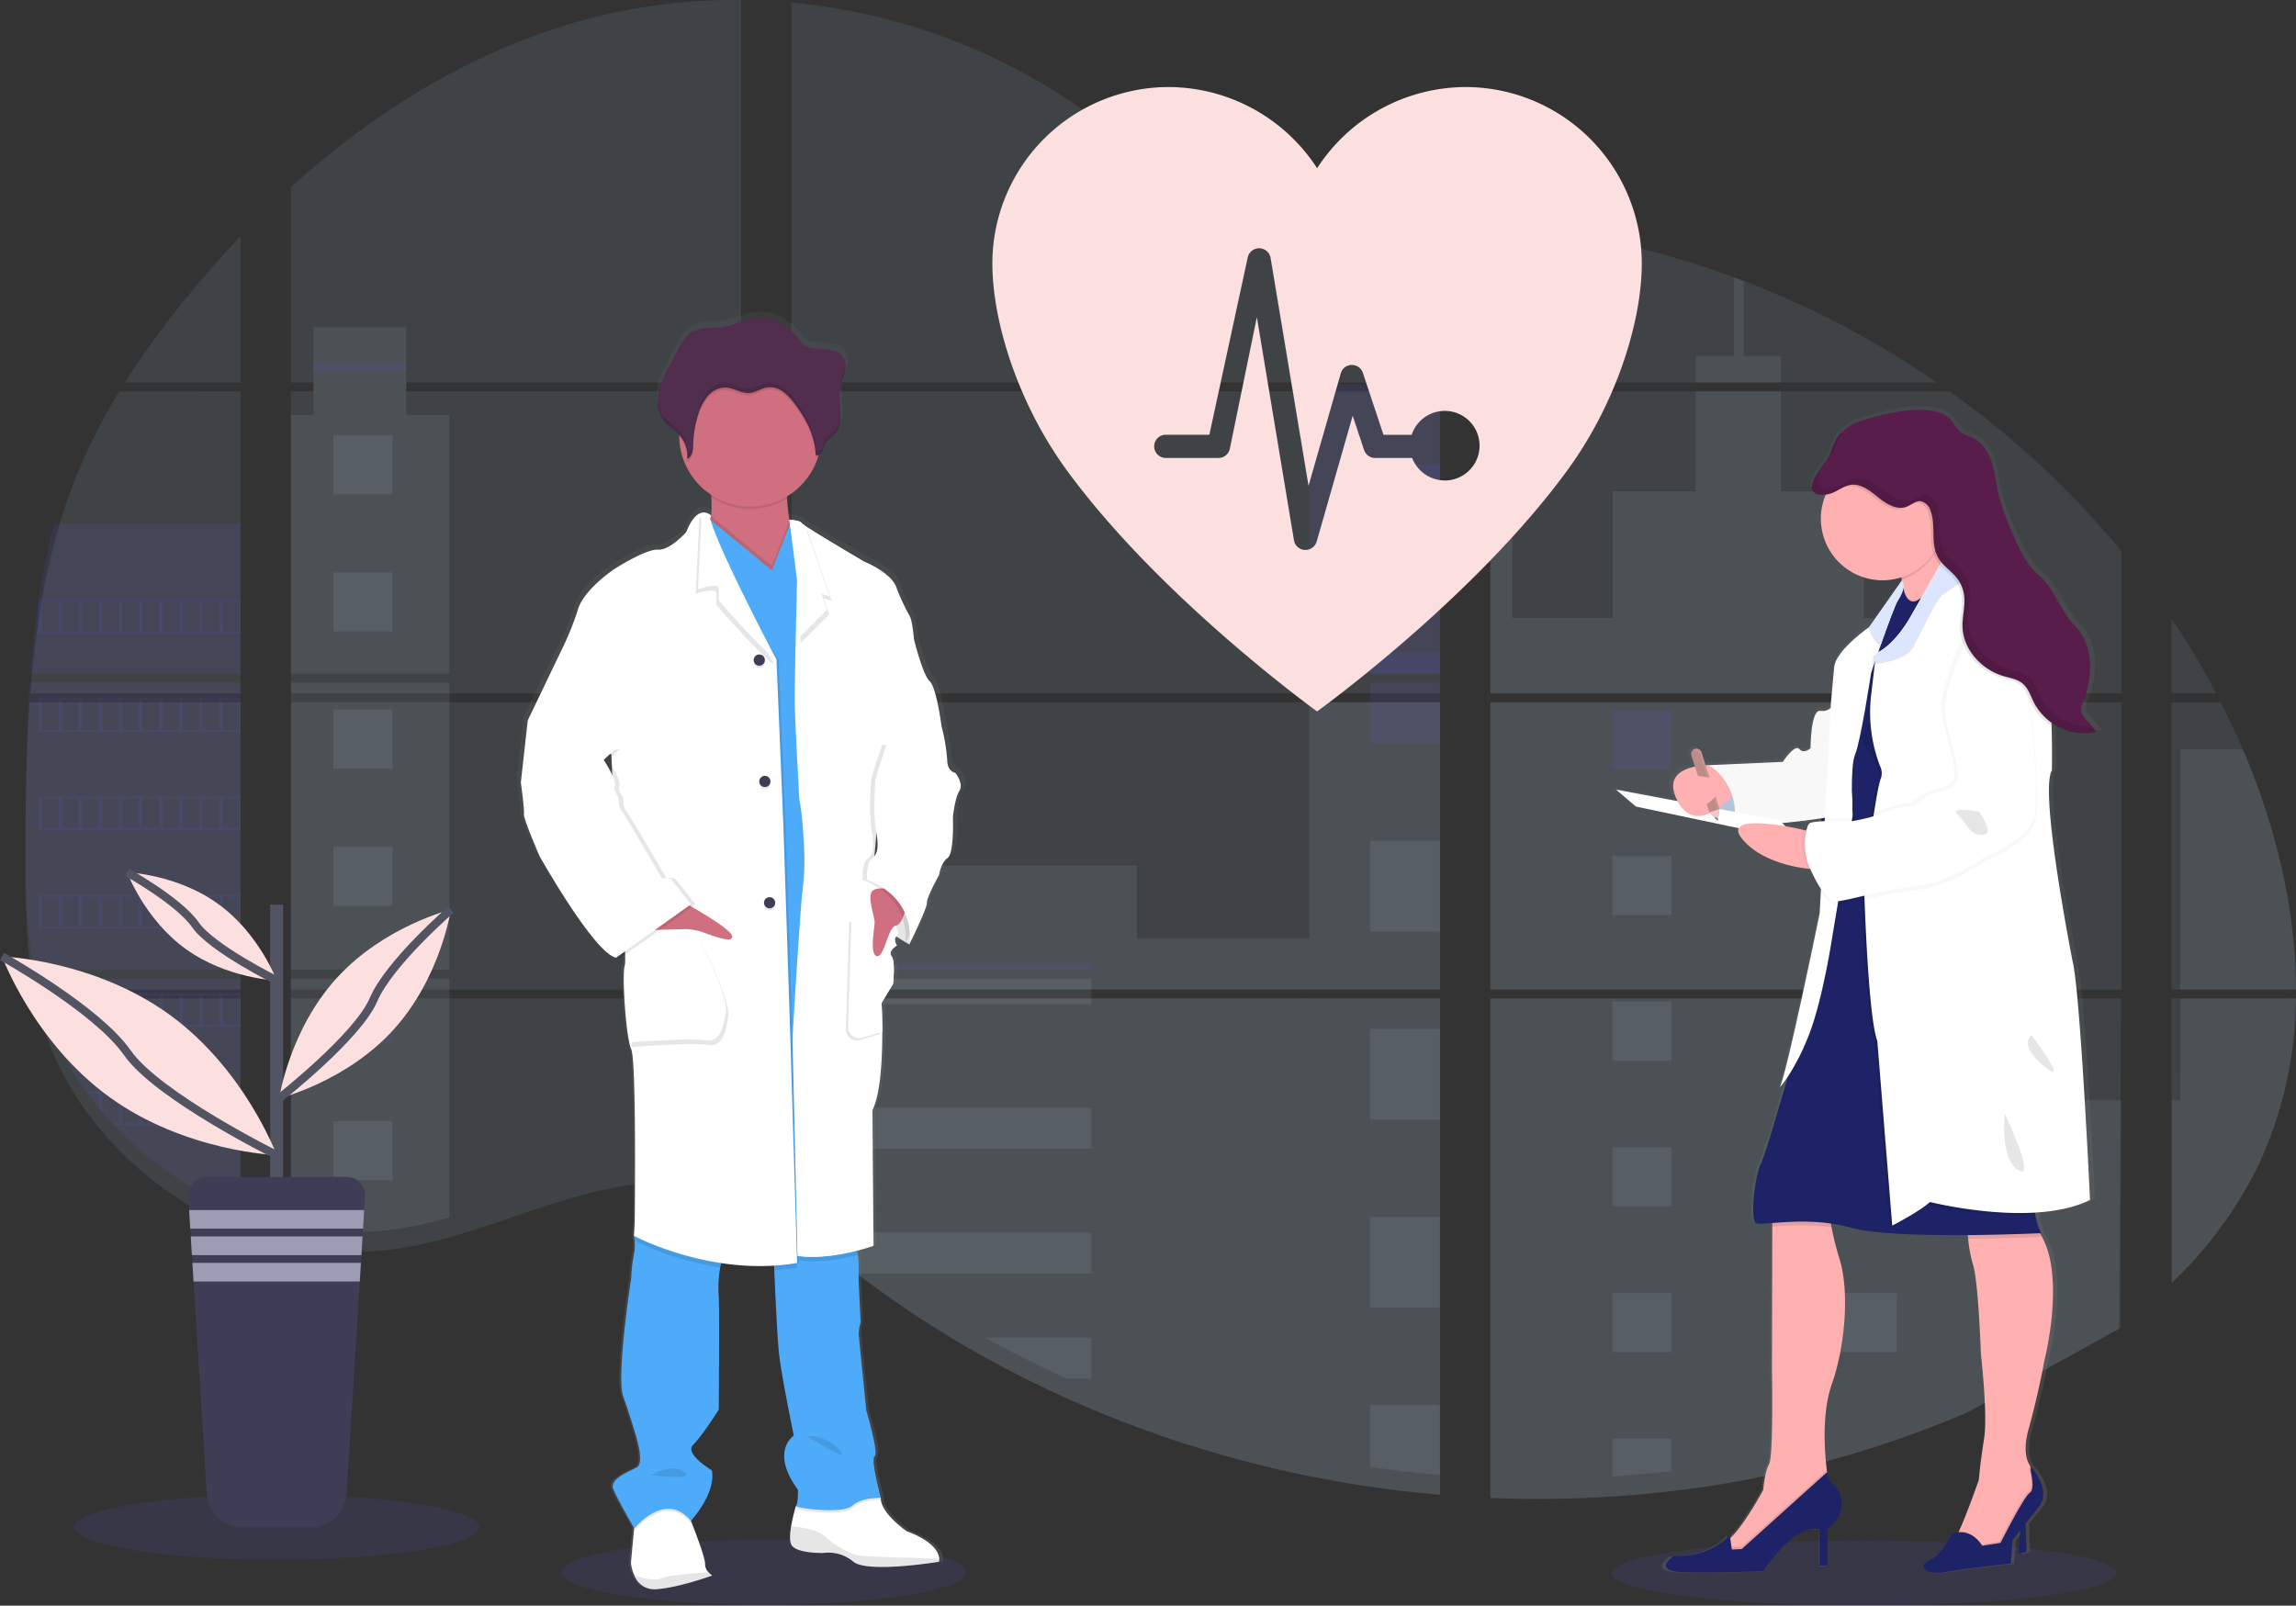 <svg xmlns="http://www.w3.org/2000/svg" xmlns:xlink="http://www.w3.org/1999/xlink" width="558.048" height="390.32" viewBox="0 0 558.048 390.32"><rect x="0" y="0" width="558.048" height="390.32" fill="#333333" stroke="none"/><defs><style>.a{fill:#6c63ff;}.a,.b,.e,.j,.w{opacity:0.1;}.b{fill:#bcd9e7;}.c{fill:url(#a);}.d,.w{fill:#fff;}.f{fill:#cf6f80;}.g{fill:#4eabf9;}.h{fill:#3f3d56;}.i{fill:#512e4e;}.k{fill:#535461;}.l{fill:#9d9cb5;}.m{fill:#fce0e0;}.n{fill:none;stroke:#535461;stroke-miterlimit:10;stroke-width:2px;}.o{fill:url(#b);}.p{fill:#1d2366;}.q{fill:#ffb0b1;}.r{fill:#c7daf5;}.s{opacity:0.03;}.t{fill:#dce7ff;}.u{fill:#591d4b;}.v{fill:#be8b87;}.x{fill:#efc8c4;}.y{fill:#727a9c;}</style><linearGradient id="a" x1="0.5" y1="1" x2="0.5" gradientUnits="objectBoundingBox"><stop offset="0" stop-color="gray" stop-opacity="0.251"/><stop offset="0.54" stop-color="gray" stop-opacity="0.122"/><stop offset="1" stop-color="gray" stop-opacity="0.102"/></linearGradient><linearGradient id="b" x1="0.5" y1="1" x2="0.5" y2="0" xlink:href="#a"/></defs><g transform="translate(0.485)"><ellipse class="a" cx="49.186" cy="7.9" rx="49.186" ry="7.9" transform="translate(136.02 374.298)"/><ellipse class="a" cx="61.377" cy="7.9" rx="61.377" ry="7.9" transform="translate(391.2 374.52)"/><path class="a" d="M60.05,396.83h51.231v69.827H63.8c-.126.717-.247,1.439-.379,2.16h47.859v56.314c-.086-.025-.162-.056-.242-.086-1.353-.535-2.7-1.1-4.038-1.706l-.858-.389q-2.019-.954-4.038-2.019c-.469-.247-.939-.5-1.4-.767A84.01,84.01,0,0,1,80.57,504.435c-.172-.167-.333-.343-.5-.5-.818-.888-1.62-1.787-2.4-2.706l-.858-1.01c-.919-1.126-1.807-2.282-2.67-3.453-.126-.172-.247-.343-.379-.5a75.153,75.153,0,0,1-8.682-15.7c-.071-.167-.131-.348-.2-.5q-1.04-2.675-1.842-5.4c-.232-.762-.454-1.514-.646-2.307-.071-.232-.131-.459-.187-.686C59.338,460.469,59,448.843,59,437.3V433.26c0-4.669.056-9.369.136-14.063,0-1.217.05-2.428.076-3.65q.106-4.649.3-9.3c.03-.863.071-1.721.116-2.579a14.61,14.61,0,0,1,.076-1.484C59.828,400.389,59.929,398.607,60.05,396.83Z" transform="translate(-53.306 -230.908)"/><path class="b" d="M135,207.967H106.9a213.028,213.028,0,0,1,14.947-20.575c4.175-5.129,8.581-10.126,13.155-14.942Z" transform="translate(-77.027 -114.992)"/><path class="b" d="M112.469,247.09v73.426H61.4c0-.212.035-.429.05-.641.045-.581.091-1.161.141-1.736.056-.676.116-1.358.182-2.019s.136-1.469.212-2.2.146-1.474.232-2.206.162-1.464.252-2.191.172-1.464.268-2.191c.076-.606.156-1.206.237-1.812.116-.853.237-1.711.368-2.559a2.36,2.36,0,0,1,.056-.379,174.6,174.6,0,0,1,3.761-18.435,136.333,136.333,0,0,1,6.335-18.677,140.206,140.206,0,0,1,9.53-18.354Z" transform="translate(-54.495 -151.955)"/><path class="b" d="M186.8,229.341v69.832H296.223V229.341Zm0,71.988V361.3c.626.131,1.247.257,1.863.363.838.162,1.671.308,2.524.434.162.025.328.05.5.066.333.056.676.1,1.01.146.843.116,1.681.212,2.524.288.4.04.8.076,1.206.106l.974.076h0c.53.04,1.055.071,1.575.086.323,0,.646.03.979.04h3.6c.434,0,.868,0,1.3-.04h.03a6.8,6.8,0,0,0,.9-.04,2.123,2.123,0,0,0,.252,0,5.214,5.214,0,0,0,.747-.035h.177l1.691-.131c.555-.05,1.116-.116,1.681-.177l1.151-.136a100.674,100.674,0,0,0,13.856-2.948c10.207-2.847,20.191-6.83,30.393-9.747,13.19-3.761,27.763-5.608,40.509-1.01V301.329ZM296.223,151.6V58.632a140.669,140.669,0,0,0-35.552,4.17C232.963,69.762,208.1,84.861,186.8,104.144v47.45h5.492v2.155H186.8v73.436H296.223V153.754H214.841V151.6Zm140.548-31.4a45.324,45.324,0,0,1-19.833-5.765c-11.787-6.411-21.2-16.31-31.721-24.664a145.639,145.639,0,0,0-76.773-30.5V151.6H464.65l.389-.409ZM451,117.672l15.088,16.557v-20.9c-5.053.626-9.48,2.115-15.068,4.321Zm15.088,258.517v-74.86h-32.15c-.086-.318-.172-.641-.273-.964.1.323.177.646.268.964H308.464v54.138c1.191.883,2.367,1.812,3.534,2.756h0c1.257,1.01,2.5,2.075,3.746,3.12l1.257,1.04c.6.5,1.206,1.01,1.817,1.484q1.817,1.474,3.67,2.908c.611.5,1.237.959,1.858,1.434a253.011,253.011,0,0,0,31.11,20.348q3.65,2.019,7.365,3.942c1.651.843,3.311,1.681,4.977,2.494q3.756,1.832,7.572,3.534h0a278.056,278.056,0,0,0,73.7,21.469q8.475,1.252,17.016,1.969V376.183h.5ZM308.464,153.754v73.431H466.109V153.754Zm0,75.587v69.832H466.109V229.341Zm169.881-116.1v23.311L497.6,115.42q-9.571-1.545-19.258-2.206Zm0,116.126v69.807H631.674V229.341ZM631.114,381.731l.54-80.4H478.345V422.765a274.969,274.969,0,0,0,29.631-.353h.172q7.067-.444,14.068-1.292h.106a259.077,259.077,0,0,0,72.286-19.288M661.24,240.84c-.575-1.358-1.176-2.706-1.787-4.038-1.141-2.524-2.347-4.977-3.589-7.43H643.9v69.8h30.247c-.015-19.767-5.018-39.959-12.892-58.358ZM643.9,301.354V370.51a99.069,99.069,0,0,0,20.9-28.192,96.919,96.919,0,0,0,9.318-40.974Zm0-92.336V227.19h10.843a196.833,196.833,0,0,0-10.828-18.2ZM539.914,126.94c-.8-.3-1.6-.611-2.4-.909a218.869,218.869,0,0,0-25.9-7.784l-29.47,32.342h0l-.565.6.379.414H586.844a224.334,224.334,0,0,0-46.915-24.689Zm50,26.84H480.5l-2.15,1.969v71.437H631.694v-34.6a218.475,218.475,0,0,0-41.761-38.828Z" transform="translate(-116.594 -58.624)"/><path class="a" d="M112.469,320.46v36.39H61.4c0-.212.035-.429.05-.641.045-.581.091-1.161.141-1.736.056-.676.116-1.358.182-2.019s.136-1.469.212-2.2.146-1.474.232-2.206.162-1.464.252-2.191.172-1.464.268-2.191c.076-.606.156-1.206.237-1.812.116-.853.237-1.711.368-2.559a2.36,2.36,0,0,1,.056-.379A174.6,174.6,0,0,1,67.16,320.48Z" transform="translate(-54.495 -193.089)"/><path class="b" d="M60.05,396.83h51.231v69.827H63.8c-.126.717-.247,1.439-.379,2.16h47.859v56.314c-.086-.025-.162-.056-.242-.086-1.353-.535-2.7-1.1-4.038-1.706l-.858-.389q-2.019-.954-4.038-2.019c-.469-.247-.939-.5-1.4-.767A84.01,84.01,0,0,1,80.57,504.435c-.172-.167-.333-.343-.5-.5-.818-.888-1.62-1.787-2.4-2.706l-.858-1.01c-.919-1.126-1.807-2.282-2.67-3.453-.126-.172-.247-.343-.379-.5a75.153,75.153,0,0,1-8.682-15.7c-.071-.167-.131-.348-.2-.5q-1.04-2.675-1.842-5.4c-.232-.762-.454-1.514-.646-2.307-.071-.232-.131-.459-.187-.686C59.338,460.469,59,448.843,59,437.3V433.26c0-4.669.056-9.369.136-14.063,0-1.217.05-2.428.076-3.65q.106-4.649.3-9.3c.03-.863.071-1.721.116-2.579a14.61,14.61,0,0,1,.076-1.484C59.828,400.389,59.929,398.607,60.05,396.83Z" transform="translate(-53.306 -226.108)"/><path class="b" d="M178.08,188.382V251.3H139.56V188.382h5.492v-21.3H167.6v21.3Z" transform="translate(-69.354 -87.537)"/><rect class="b" width="38.515" height="69.827" transform="translate(70.211 165.917)"/><path class="b" d="M186.8,539.44h38.52v58.051a100.524,100.524,0,0,1-13.856,2.943l-1.151.141c-.565.066-1.126.121-1.681.177s-1.131.1-1.691.131h-.177c-.242,0-.5.03-.742.035h-.257c-.3,0-.606.03-.909.04h0c-.429.025-.858.03-1.3.035h-3.574l-.974-.035c-.5,0-1.05-.055-1.575-.091h0l-.969-.071-1.206-.111c-.848-.076-1.691-.172-2.524-.288l-1.01-.141-.5-.071c-.843-.131-1.676-.273-2.524-.434-.621-.106-1.237-.237-1.863-.363Z" transform="translate(-116.594 -301.531)"/><rect class="a" width="31.761" height="70.342" transform="translate(317.754 93.414)"/><path class="b" d="M538.23,338.19v69.832H380.58V377.9h83.971V395.67h41.912V338.19Z" transform="translate(-188.71 -167.473)"/><path class="b" d="M585.97,613.364h-.5v45.809q-8.531-.722-17.011-1.964A278.069,278.069,0,0,1,494.725,635.7q-10.161-4.573-19.909-9.985A254.048,254.048,0,0,1,443.7,605.363q-3.715-2.847-7.335-5.825c-1.671-1.378-3.332-2.791-5.013-4.164-1.166-.944-2.342-1.873-3.533-2.761V538.494H553.285c-.086-.323-.172-.646-.262-.964.1.318.187.641.272.964h32.17v74.84C585.637,613.339,585.8,613.354,585.97,613.364Z" transform="translate(-235.95 -295.784)"/><path class="b" d="M883.916,217.708h-20.7v-6.431H872.5V192.12q1.206.439,2.4.9v18.253h9.016Z" transform="translate(-451.566 -124.733)"/><path class="b" d="M884.822,320.516h-101.6l.035.025-.045-.025H764.36V250.174H769.7v51.993h24.406V271.375h20.161V247.09h20.7V271.4h20.161v30.792h29.7Z" transform="translate(-402.609 -151.955)"/><path class="b" d="M764.36,396.82v69.832H884.822V396.82ZM917.523,548.852l.167-55.274H884.822V468.843H764.36v121.4a274.976,274.976,0,0,0,29.631-.353h.172q7.067-.444,14.068-1.292h.106a259.081,259.081,0,0,0,72.286-19.288" transform="translate(-402.609 -226.103)"/><path class="b" d="M1094.49,539.44h28.1a97.223,97.223,0,0,1-9.323,40.969,99.1,99.1,0,0,1-20.9,28.192V564.18h2.12Z" transform="translate(-565.044 -296.73)"/><path class="b" d="M1124.687,477.908H1096.57V419.55h15.214C1119.659,437.95,1124.662,458.141,1124.687,477.908Z" transform="translate(-567.124 -237.359)"/><rect class="a" width="17.016" height="22.054" transform="translate(332.503 112.97)"/><rect class="a" width="17.016" height="5.078" transform="translate(332.503 158.683)"/><rect class="a" width="17.016" height="14.816" transform="translate(332.503 165.917)"/><rect class="b" width="17.016" height="22.054" transform="translate(332.503 204.397)"/><rect class="b" width="17.016" height="22.054" transform="translate(332.503 250.11)"/><path class="b" d="M723.431,671.1a2.793,2.793,0,0,1,.5.03h-.5v5.124H706.42V654.17h17.011Z" transform="translate(-373.917 -358.346)"/><path class="b" d="M723.431,744.71v17.037q-8.531-.722-17.011-1.964V744.71Z" transform="translate(-373.917 -403.183)"/><rect class="a" width="72.927" height="1.62" transform="translate(191.87 234.129)"/><rect class="b" width="72.927" height="6.209" transform="translate(191.87 237.904)"/><rect class="b" width="72.927" height="9.985" transform="translate(191.87 269.267)"/><path class="b" d="M504.2,652.15v9.985H447.162q-3.715-2.837-7.34-5.825c-1.671-1.378-3.327-2.792-5.013-4.159Z" transform="translate(-239.412 -352.546)"/><path class="b" d="M546.846,712.225V722.2h-6.022q-10.151-4.578-19.9-9.99Z" transform="translate(-282.055 -387.088)"/><rect class="a" width="14.356" height="14.356" transform="translate(391.387 172.686)"/><rect class="b" width="14.356" height="14.356" transform="translate(80.549 105.796)"/><rect class="b" width="14.356" height="14.356" transform="translate(80.549 139.143)"/><rect class="b" width="14.356" height="14.356" transform="translate(80.549 172.489)"/><rect class="b" width="14.356" height="14.356" transform="translate(80.549 205.83)"/><rect class="a" width="14.356" height="14.356" transform="translate(80.549 239.176)"/><rect class="b" width="14.356" height="14.356" transform="translate(80.549 272.523)"/><rect class="a" width="14.356" height="14.356" transform="translate(446.192 172.686)"/><rect class="b" width="14.356" height="14.356" transform="translate(391.387 208.097)"/><rect class="a" width="14.356" height="14.356" transform="translate(446.192 208.097)"/><rect class="b" width="14.356" height="14.356" transform="translate(391.387 243.502)"/><rect class="a" width="14.356" height="14.356" transform="translate(446.192 243.502)"/><rect class="b" width="14.356" height="14.356" transform="translate(391.387 278.913)"/><rect class="a" width="14.356" height="14.356" transform="translate(446.192 278.913)"/><rect class="b" width="14.356" height="14.356" transform="translate(391.387 314.324)"/><rect class="b" width="14.356" height="14.356" transform="translate(446.192 314.324)"/><path class="b" d="M775.83,711.588V702.33h14.351v7.94Z" transform="translate(-384.443 -352.6)"/><path class="a" d="M65.24,357v8.213h49.131V357Zm4.9,7.7H66.128V357.5h4.038Zm4.891,0H70.99V357.5h4.038Zm4.881,0H75.871V357.5h4.038Zm4.891,0H80.767V357.5h4.038Zm4.886,0H85.649V357.5h4.038Zm4.891,0H90.54V357.5h4.038Zm4.891,0H95.431V357.5H99.47Zm4.886,0h-4.038V357.5h4.038Zm4.886,0H105.2V357.5h4.038Zm4.886,0H110.09V357.5h4.038Z" transform="translate(-56.396 -211.184)"/><path class="a" d="M65.24,404.34v8.213h49.131V404.34Zm4.9,7.693H66.128V404.86h4.038Zm4.891,0H70.99V404.86h4.038Zm4.881,0H75.871V404.86h4.038Zm4.891,0H80.767V404.86h4.038Zm4.886,0H85.649V404.86h4.038Zm4.891,0H90.54V404.86h4.038Zm4.891,0H95.431V404.86H99.47Zm4.886,0h-4.038V404.86h4.038Zm4.886,0H105.2V404.86h4.038Zm4.886,0H110.09V404.86h4.038Z" transform="translate(-56.396 -234.627)"/><path class="a" d="M65.24,451.7v8.228h49.131V451.7Zm4.9,7.693H66.128v-7.178h4.038Zm4.891,0H70.99v-7.178h4.038Zm4.881,0H75.871v-7.178h4.038Zm4.891,0H80.767v-7.178h4.038Zm4.886,0H85.649v-7.178h4.038Zm4.891,0H90.54v-7.178h4.038Zm4.891,0H95.431v-7.178H99.47Zm4.886,0h-4.038v-7.178h4.038Zm4.886,0H105.2v-7.178h4.038Zm4.886,0H110.09v-7.178h4.038Z" transform="translate(-56.396 -258.081)"/><path class="a" d="M65.24,499.06v8.2h49.131v-8.2Zm4.9,7.693H66.128V499.57h4.038Zm4.891,0H70.99V499.57h4.038Zm4.881,0H75.871V499.57h4.038Zm4.891,0H80.767V499.57h4.038Zm4.886,0H85.649V499.57h4.038Zm4.891,0H90.54V499.57h4.038Zm4.891,0H95.431V499.57H99.47Zm4.886,0h-4.038V499.57h4.038Zm4.886,0H105.2V499.57h4.038Zm4.886,0H110.09V499.57h4.038Z" transform="translate(-56.396 -281.534)"/><path class="a" d="M65.66,546.41c.2.772.419,1.545.651,2.307v-1.792h4.038V554.1h-2.16c.066.167.131.348.2.5h46.193v-8.2Zm9.591,7.693H71.213v-7.178h4.038Zm4.881,0H76.094v-7.178h4.038Zm4.891,0H80.975v-7.178h4.038Zm4.886,0H85.872v-7.178H89.91Zm4.891,0H90.763v-7.178H94.8Zm4.891,0H95.654v-7.178h4.038Zm4.886,0h-4.038v-7.178h4.038Zm4.886,0h-4.038v-7.178h4.038Zm4.886,0h-4.038v-7.178h4.038Z" transform="translate(-56.604 -304.982)"/><path class="a" d="M88.26,593.77c.126.162.247.343.379.5h2.67v3.448c.288.343.57.686.863,1.009v-4.477H96.21v7.2H94.575c.162.167.318.343.5.5h30.706V593.77Zm12.827,7.688H97.048v-7.173h4.038Zm4.891,0H101.94v-7.173h4.038Zm4.891,0h-4.038v-7.173h4.038Zm4.886,0h-4.038v-7.173h4.038Zm4.886,0H116.6v-7.173h4.038Zm4.886,0H121.49v-7.173h4.038Z" transform="translate(-67.796 -328.435)"/><path class="a" d="M141.65,641.12c.459.263.929.5,1.4.767v-.252h4.038v2.272l.858.4v-2.67h4.038V646a1.267,1.267,0,0,0,.242.091V641.12Z" transform="translate(-94.235 -351.884)"/><path class="a" d="M502.612,318.382ZM471.517,467.365Zm-32.443-75.8c.1.323.177.646.268.964h0C439.261,392.207,439.175,391.884,439.074,391.561Zm63.538-73.194ZM197.72,242.78v2.155h22.549V242.78Zm273.8,224.585Zm-32.443-75.8c.1.323.177.646.268.964h0C439.261,392.207,439.175,391.884,439.074,391.561Zm63.538-73.194ZM471.517,467.35Zm-32.443-75.789c.1.323.177.646.268.964h0C439.261,392.207,439.175,391.884,439.074,391.561Z" transform="translate(-122.002 -154.621)"/><path class="c" d="M403.251,329.283s-1.989-.278-1.989-3.175a45.39,45.39,0,0,0-1.424-8.309h0c0-.025-1.232-9.424-2.933-10.919s-3.887-10.267-3.887-10.267-.374-4.76-1.136-5.785-1.792-3.533-3.311-7.112-7.854-6.057-7.854-6.057-11.454-6.643-14.7-8.809h0a4.977,4.977,0,0,1-.823-.621c-.565-.742-3.029-.757-3.029-.757a49.61,49.61,0,0,1-.586-5.184,3.948,3.948,0,0,0-.025-.545,17.466,17.466,0,0,0,7.678-9.5c.061-.192.111-.394.167-.586a1.641,1.641,0,0,0,.984-.888,18.507,18.507,0,0,1,.661-2.019,7.606,7.606,0,0,1,1.868-1.641c1.605-1.363,2.019-3.66,1.943-5.75-.05-1.691-.323-3.4-.217-5.078l.03-.424c.03-.252.066-.5.111-.747.247-1.252.787-2.433,1.09-3.675a4.727,4.727,0,0,0-.373-3.71c-1.035-1.57-3.19-1.883-5.083-2.044-2.145-.182-4.063.056-5.436-1.726a19.381,19.381,0,0,0-2.161-2.61c-.283-.262-3.029-1.938-3.029-2.049a12.271,12.271,0,0,0-8.556-.656c-1.424.414-2.766,1.09-4.21,1.429-3.114.737-6.7-.061-9.344,1.721a10.983,10.983,0,0,0-3.185,4.18q-1.01,1.933-2.049,3.862a25.015,25.015,0,0,0-2.721,6.608,10.486,10.486,0,0,0-.182,1.545h0v.823a2.711,2.711,0,0,0,.03.5c.03.156.025.207.04.313s.04.343.071.5.091.444.151.666c.025.1.061.187.091.278.051.172.111.338.177.5.035.086.071.177.111.262a4.714,4.714,0,0,0,.257.5c.04.071.071.136.111.2a6.7,6.7,0,0,0,.464.676c1.08,1.348,2.67,2.206,3.846,3.468v.565a17.279,17.279,0,0,0,7.865,14.109c0,.192.025.389.035.581a28.883,28.883,0,0,1-.056,4.5,2.12,2.12,0,0,0-1.676-.747,2.416,2.416,0,0,0-.646.056l-.045-.035h0v.045c-1.111.273-2.479,1.429-3.786,4.715,0,0-3.978,4.483-7.006,4.3s-10.7,4.664-10.7,4.664-7.481,4.856-9.086,9.8a69.082,69.082,0,0,1-3.221,8.218l-9.248,19.056h0l-1.706,15.118s.944,6.724.757,7.749,3.882,10.267,3.882,10.267,13.442,23.619,18.935,24.83l.394-.278a3.219,3.219,0,0,0,.742.278l1.131-.8a12.324,12.324,0,0,1-.086,2.665c-.757,2.332.283,17.551,1.605,20.535s.853,42.1.853,42.1l-.187,3.453a1.464,1.464,0,0,0,.045.3l-.045.818.136.071a9.724,9.724,0,0,1-.136,3.286,36.538,36.538,0,0,0-.666,5.795s-3.781,24.169-1.989,29.025,3.316,10.176,3.316,10.176,1.893,6.058.091,7.092-6.926,2.771-5.871,5.3c.959,2.332,4.6,8.581,5.139,9.5l-.045.48-.742,8.041a10.1,10.1,0,0,0,.853,3.069,5.289,5.289,0,0,0,5.4,3.372c.5-.035,1.09-.1,1.656-.172a71.547,71.547,0,0,0,12.266-3.19,5,5,0,0,1-.959-.793h0a2.771,2.771,0,0,1-.843-2.019c.081-1.464-2.66-8.44-3.342-10.156-.106-.247-.162-.389-.162-.389s6.249-6.532,5.209-12.322c0,0-6.916-4.038-4.639-6.254s6.345-8.581,6.345-8.581.187-23.8,0-27.354a29.429,29.429,0,0,1,.348-7.385c.076-.368.167-.727.262-1.08a65.9,65.9,0,0,0,9.51.722c1.161,0,2.342,0,3.533-.071q0,.5.045,1.09c.263,5.9.752,16.234,1.151,20.075.565,5.507,3.69,20.348,3.69,20.348s-5.962,3.826,1.04,13.256c0,0,0,3.417-.464,3.912h0a42.8,42.8,0,0,0-1.2,4.927c-.293,1.777-.414,3.574.061,4.508,1.136,2.231,7.95,2.049,7.95,2.049h0l.167-.03a9.769,9.769,0,0,1,7.213,2.176c2.59,2.08,12.418,1.166,17.738.5,2.085-.262,3.478-.5,3.478-.5a2.019,2.019,0,0,0,.071-.727h0c-.055-1.307-1.08-4.175-8.026-6.734,0,0-6.532-4.392-6.441-8.218H383.9a7.087,7.087,0,0,1,.9,0s-2.559-9.339-1.514-10.1-2.085-11.105-2.085-11.105-1.792-17.365-1.888-18.581a10.6,10.6,0,0,1,.469-3.079l-.469-9.52s-.091-3.165,0-4.195a20.949,20.949,0,0,0-.217-2.67c-.045-.353-.091-.722-.141-1.085,2.448-.621,4.038-1.2,4.038-1.2l-.283-33.139c2.08-4.038,2.463-12.9,2.453-19.182,0-4.038-.182-7.027-.182-7.027l2.842-4.639s.656-5.553-.384-6.769a1.165,1.165,0,0,1,.126-1.59,5.289,5.289,0,0,1,.621-.424s-.03-.045-.066-.111a5.018,5.018,0,0,1,.631-.449s-1.01-1.565-.106-2.226c.848.575,1.605,1.01,2.181,1.363-.04.368-.081.581-.081.581l.242-.5.893.5s4.452-8.869,4.356-10.176,3.029-6.815,3.029-6.815.379-2.892,2.085-4.1,1.323-9.99,1.323-9.99.474-4.573,1.61-6.441S403.251,329.283,403.251,329.283Zm-85.188-3.892.086,2.115-.868-1.4Z" transform="translate(-170.483 -142.428)"/><path class="d" d="M475.272,500.7l-1.09,4.644s-8.733-4.457-10.308-10.121,2.635-7.814,2.635-7.814l8.137,3.448Z" transform="translate(-253.63 -275.765)"/><path class="e" d="M475.272,500.7l-1.09,4.644s-8.733-4.457-10.308-10.121,2.635-7.814,2.635-7.814l8.137,3.448Z" transform="translate(-253.63 -275.765)"/><path class="d" d="M370.327,808.809s-8.077,2.968-13.629,3.342a5.186,5.186,0,0,1-5.3-3.352,10.145,10.145,0,0,1-.833-3.054l.722-8,.384-4.26,11.8-3.064,1.671,5.108.156.389c.671,1.706,3.362,8.647,3.281,10.1a2.756,2.756,0,0,0,.828,1.994,4.8,4.8,0,0,0,.919.8Z" transform="translate(-197.695 -425.819)"/><path class="d" d="M463.431,804.221a2.018,2.018,0,0,1-.071.722s-17.274,2.882-20.807,0a9.359,9.359,0,0,0-7.269-2.13s-6.683.182-7.8-2.019c-.464-.924-.343-2.716-.056-4.483a42.72,42.72,0,0,1,1.171-4.9l.268-.212,1.59-1.277,18.617-.55h.141c-.091,3.806,6.32,8.172,6.32,8.172C462.346,800.066,463.351,802.919,463.431,804.221Z" transform="translate(-235.631 -425.299)"/><path class="e" d="M463.434,811.03a2.059,2.059,0,0,1-.076.722s-17.269,2.882-20.8,0a9.359,9.359,0,0,0-7.264-2.13s-6.688.182-7.8-2.019c-.464-.929-.348-2.716-.061-4.483,2.574.258,6.638.9,8.233,2.428,2.413,2.327,6.5,4.649,9.01,4.831C446.64,810.5,458.386,810.879,463.434,811.03Z" transform="translate(-235.634 -432.108)"/><path class="e" d="M371.149,826.087s-8.077,2.968-13.629,3.342a5.172,5.172,0,0,1-5.29-3.357c2.054.692,4.907,1.418,6.406.752,1.777-.788,8.077-1.3,11.61-1.514A4.971,4.971,0,0,0,371.149,826.087Z" transform="translate(-198.517 -443.097)"/><path class="f" d="M400.276,323.287c-6.663-2.59-15.234-11.146-13.094-15.144a8.945,8.945,0,0,0,.833-3.21,29.317,29.317,0,0,0,.061-4.543,62.217,62.217,0,0,0-.893-7.39s20.8.469,19.591,3.533a11.455,11.455,0,0,0-.313,4.2c.1,1.747.348,3.72.611,5.391.363,2.292.727,4.038.727,4.038s-1.272,1.782-2.019,1.878S409.837,326.977,400.276,323.287Z" transform="translate(-215.66 -179.49)"/><path class="e" d="M365.978,795.917l-.156.172c-6.219-7.521-13.74,1.853-13.74,1.853l-.111-.2.384-4.26,11.8-3.064,1.671,5.108Z" transform="translate(-198.388 -425.819)"/><path class="e" d="M450.63,789.88s-4.543-.1-6.966,2.044-14.134.464-13.629,0a1.662,1.662,0,0,0,.262-.767l1.59-1.277,18.617-.55C450.574,789.668,450.63,789.88,450.63,789.88Z" transform="translate(-237.039 -425.279)"/><path class="g" d="M368.676,663.63a14.04,14.04,0,0,0-.767,2.59,29.632,29.632,0,0,0-.348,7.35c.187,3.534,0,27.213,0,27.213s-3.993,6.315-6.219,8.541,4.543,6.224,4.543,6.224c1.01,5.755-5.108,12.256-5.108,12.256-6.219-7.521-13.74,1.858-13.74,1.858s-4.089-7.067-5.108-9.591,3.993-4.271,5.755-5.3-.086-7.067-.086-7.067-1.489-5.3-3.256-10.126,1.948-28.879,1.948-28.879a37.27,37.27,0,0,1,.651-5.76,9.631,9.631,0,0,0,.136-3.271c-.03-.368-.066-.676-.091-.883s-.045-.3-.045-.3l.071-.121,2.524-4.7S369.887,660.666,368.676,663.63Z" transform="translate(-193.348 -358.094)"/><path class="g" d="M445.277,726.983s-4.543-.1-6.966,2.019-14.134.464-13.629,0,.464-3.9.464-3.9c-6.87-9.379-1.01-13.185-1.01-13.185s-3.069-14.765-3.624-20.242c-.389-3.826-.868-14.109-1.126-19.979-.111-2.524-.177-4.26-.177-4.26l5.613-1.131.722-.146,13.538-2.716s.373,2.524.626,4.589a21.452,21.452,0,0,1,.212,2.66c-.091,1.01,0,4.169,0,4.169l.459,9.475a10.762,10.762,0,0,0-.459,3.064c.091,1.206,1.853,18.48,1.853,18.48s3.064,10.308,2.019,11.05S445.277,726.983,445.277,726.983Z" transform="translate(-231.687 -362.937)"/><path class="e" d="M407.1,296.534a11.456,11.456,0,0,0-.313,4.2A17.289,17.289,0,0,1,388.4,300.4a62.187,62.187,0,0,0-.893-7.4S408.312,293.459,407.1,296.534Z" transform="translate(-215.988 -179.49)"/><path class="f" d="M408.368,260.954a17.1,17.1,0,0,1-.848,5.356,17.274,17.274,0,0,1-33.689-4.942v-.414a17.273,17.273,0,1,1,34.545,0Z" transform="translate(-209.214 -155.066)"/><path class="e" d="M400.276,334.994c-6.663-2.59-15.234-11.146-13.094-15.144a8.945,8.945,0,0,0,.833-3.21l9.122,7.5,5.643,4.629,4.291-10.924c.363,2.292.727,4.038.727,4.038s-1.272,1.782-2.019,1.878S409.837,338.684,400.276,334.994Z" transform="translate(-215.66 -191.197)"/><path class="g" d="M370.485,308.706l-7.617,127.964-9.934.651-25.724-74.2,4.22-88.09.888-18.612,11.438,9.394,5.649,4.629,4.417-11.242,8.213,7.158Z" transform="translate(-162.281 -131.78)"/><path class="e" d="M373.731,663.669a14.048,14.048,0,0,0-.767,2.59,73.192,73.192,0,0,1-20.828-6.507l-.136-.071.045-.813.025-.424,2.524-4.7S374.943,660.706,373.731,663.669Z" transform="translate(-198.403 -358.133)"/><path class="e" d="M424.91,673.915a51.093,51.093,0,0,1-5.583.636c-.111-2.524-.177-4.26-.177-4.26l5.613-1.131Z" transform="translate(-231.657 -365.77)"/><path class="e" d="M445.864,668.079c-3.589.934-9.132,1.984-14.094,1.328l-.071-3.2,13.538-2.716S445.612,665.989,445.864,668.079Z" transform="translate(-237.872 -362.962)"/><path class="e" d="M367.451,497.417c-20.7,3.534-39.651-6.6-39.651-6.6l.182-3.433s.469-38.914-.833-41.9-2.317-18.112-1.58-20.434-2.691-37.142-2.691-37.142l-.555-14.134L302,365.546l9.086-18.94a68.359,68.359,0,0,0,3.16-8.178c1.58-4.917,8.915-9.747,8.915-9.747s7.521-4.826,10.495-4.644,6.87-4.271,6.87-4.271c2.877-7.335,5.482-4.013,5.482-4.013a6.553,6.553,0,0,1-.141,1.085c-1.01,8.051,16.325,33.493,16.572,33.942h0l1.651,40.211,1.671,50.888Z" transform="translate(-173.643 -190.387)"/><path class="d" d="M366.336,497.387c-20.7,3.533-39.656-6.6-39.656-6.6l.187-3.432s.469-38.914-.838-41.9-2.317-18.112-1.575-20.434-2.69-37.142-2.69-37.142l-.56-14.134-20.333-8.263,9.086-18.94a69.416,69.416,0,0,0,3.16-8.178c1.575-4.917,8.914-9.747,8.914-9.747s7.521-4.826,10.49-4.644,6.87-4.27,6.87-4.27c2.882-7.335,6.057-4.013,6.057-4.013,0,.348-.3.5-.141,1.085,2.221,7.809,15.77,33.493,16.017,33.942h0l1.671,40.211,1.671,50.888Z" transform="translate(-173.083 -190.357)"/><path class="e" d="M400.806,353.014c-2.226-.929-14.018-14.392-14.018-14.392v-3.064c-.429-1.01-2.978-.394-5.048.313l.888-18.611,1.01.838C385.849,325.9,400.548,352.565,400.806,353.014Z" transform="translate(-213.131 -191.504)"/><path class="d" d="M401.911,350.8c-2.231-.929-14.023-14.391-14.023-14.391v-3.064c-.429-1.01-2.978-.394-5.048.313l.893-18.612,1.01.838C386.959,323.692,401.664,350.36,401.911,350.8Z" transform="translate(-213.676 -190.41)"/><path class="e" d="M352,517.434c.278,0,14.391-1.484,14.391-1.484s8.546,16.8,7.986,20.893-1.575,7.708-5.013,7.067-18.5.5-18.5.5Z" transform="translate(-197.839 -289.898)"/><path class="d" d="M350.886,515.224c.278,0,14.391-1.484,14.391-1.484s8.541,16.809,7.986,20.893-1.58,7.708-5.013,7.067-18.5.5-18.5.5Z" transform="translate(-197.289 -288.804)"/><path class="f" d="M365.5,501.05s12.953,6.961,13.23,9.086-6.592-.929-8.077-1.3a18.491,18.491,0,0,0-2.973-.464l-9.9.268Z" transform="translate(-201.266 -282.519)"/><circle class="e" cx="1.363" cy="1.363" r="1.363" transform="translate(182.698 159.652)"/><circle class="h" cx="1.363" cy="1.363" r="1.363" transform="translate(182.698 159.097)"/><circle class="e" cx="1.363" cy="1.363" r="1.363" transform="translate(185.206 218.652)"/><circle class="h" cx="1.363" cy="1.363" r="1.363" transform="translate(185.206 218.091)"/><circle class="e" cx="1.363" cy="1.363" r="1.363" transform="translate(184.056 189.152)"/><circle class="h" cx="1.363" cy="1.363" r="1.363" transform="translate(184.056 188.597)"/><path class="d" d="M452.331,417.868s.929,1.393,0,2.044.091,2.226.091,2.226-2.317,1.358-1.3,2.579.374,6.739.374,6.739l-2.786,4.614s.167,2.973.177,6.991c0,6.269-.369,15.083-2.408,19.1l.283,32.968s-9.758,3.564-17.925,2.479l-1.212-52.9s1.767-30,2.418-35.754a59.916,59.916,0,0,0,.464-9.01s-.278-9.005-1.211-13.185c0,0-1.01-18.107-1.111-23.119-.045-2.4.081-9.394.222-16.047.156-7.274.333-14.134.333-14.134L426.9,318.879s1.842-.187,2.4.555a5.317,5.317,0,0,0,.808.621h0c3.18,2.15,14.417,8.763,14.417,8.763s6.219,2.473,7.708,6.017a52.436,52.436,0,0,0,3.246,7.067c.722,1.01,1.116,5.755,1.116,5.755s2.14,8.733,3.811,10.212,2.892,10.888,2.892,10.888l-14.765,11.61s-1.3,19.313-1.575,20.06S452.331,417.868,452.331,417.868Z" transform="translate(-235.495 -192.296)"/><path class="d" d="M452.857,417.71s.924,1.393,0,2.044.086,2.226.086,2.226-2.3,1.373-1.292,2.595.374,6.739.374,6.739l-2.786,4.614s.167,2.973.182,6.991c0,6.269-.368,15.083-2.408,19.1l.278,32.968s-9.773,3.564-17.93,2.479l-1.206-52.9s1.767-30,2.418-35.754a59.353,59.353,0,0,0,.459-9.01s-.278-9.005-1.206-13.185c0,0-1.01-18.107-1.116-23.119-.045-2.4.086-9.394.222-16.047.156-7.274.333-14.134.333-14.134L426.83,318.54s2.433,0,2.993.752a4.79,4.79,0,0,0,.808.621h0c3.18,2.15,14.422,8.763,14.422,8.763s6.214,2.473,7.7,6.017a51.61,51.61,0,0,0,3.251,7.067c.727,1.01,1.111,5.755,1.111,5.755s2.14,8.733,3.811,10.212,2.877,10.868,2.877,10.868L449.041,380.2s-1.3,19.313-1.58,20.06S452.857,417.71,452.857,417.71Z" transform="translate(-235.46 -192.138)"/><path class="e" d="M435.724,338.685l1.333,3.887-7.017,7.067c.156-7.269.333-14.134.333-14.134L427.94,320.73s2.433,0,2.993.752a4.6,4.6,0,0,0,.808.616h0l5.967,17.213Z" transform="translate(-236.01 -193.223)"/><path class="d" d="M434.614,336.475l1.338,3.887-7.017,7.067c.156-7.274.333-14.134.333-14.134L426.83,318.52s2.438,0,2.993.752a5.049,5.049,0,0,0,.808.621h0L436.6,337.1Z" transform="translate(-235.46 -192.128)"/><path class="e" d="M408.368,260.954a17.1,17.1,0,0,1-.848,5.356.722.722,0,0,1-.545-.136c-.131-4.543-2.367-8.809-5.119-12.438a13.068,13.068,0,0,0-2.776-2.877,5.432,5.432,0,0,0-3.766-1.065c-1.514.207-2.852,1.237-4.382,1.368-2.019.167-3.826-1.232-5.83-1.3a5.729,5.729,0,0,0-4.286,1.989,11.756,11.756,0,0,0-2.3,4.26,24.927,24.927,0,0,0-1.282,7.35c-.025,1.413-.162,3.185-1.474,3.7a7.542,7.542,0,0,0-1.9-5.76l-.03-.03v-.414a17.273,17.273,0,1,1,34.545,0Z" transform="translate(-209.214 -155.066)"/><path class="i" d="M393.076,222.46a11.892,11.892,0,0,0-8.39-.656c-1.4.414-2.716,1.085-4.134,1.424-3.029.732-6.562-.061-9.162,1.711a10.957,10.957,0,0,0-3.12,4.154l-2.019,3.846a24.959,24.959,0,0,0-2.67,6.562,8.379,8.379,0,0,0,1.287,6.774c1.07,1.358,2.65,2.211,3.811,3.488a7.572,7.572,0,0,1,1.9,5.755c1.318-.5,1.444-2.282,1.474-3.7a24.925,24.925,0,0,1,1.282-7.35,11.716,11.716,0,0,1,2.3-4.26,5.74,5.74,0,0,1,4.286-1.989c2.019.071,3.831,1.464,5.83,1.3,1.514-.126,2.857-1.161,4.382-1.363a5.412,5.412,0,0,1,3.766,1.065,12.933,12.933,0,0,1,2.771,2.877c2.756,3.629,4.992,7.885,5.124,12.438.57.419,1.393-.126,1.676-.772a18.449,18.449,0,0,1,.651-2.019,7.447,7.447,0,0,1,1.827-1.625c1.575-1.358,1.969-3.645,1.908-5.719s-.464-4.18-.071-6.219c.237-1.252.772-2.423,1.065-3.66a4.785,4.785,0,0,0-.363-3.69c-1.01-1.565-3.135-1.873-4.987-2.019-2.1-.182-3.988.051-5.331-1.721a19.331,19.331,0,0,0-2.12-2.595C395.777,224.237,393.076,222.571,393.076,222.46Z" transform="translate(-204.038 -143.998)"/><path class="e" d="M306.706,424.883l-5.275-9.753-1.671,15.048s.929,6.683.742,7.708,3.806,10.212,3.806,10.212,13.19,23.493,18.576,24.7l18.2-13-4.826-6.128s-1.671-.651-2.09,0c0,0-8.96-15.416-9.889-16.532s-.747-3.342-.747-3.342-1.393-1.484-.929-2.877-2.691-6.224-2.691-6.224l2.877-2.691Z" transform="translate(-172.533 -239.971)"/><path class="d" d="M300.614,412.93l-1.393,1.111-1.671,15.048s.929,6.683.742,7.708,3.811,10.212,3.811,10.212,13.185,23.493,18.571,24.7l18.2-13-4.831-6.128s-1.671-.651-2.09,0c0,0-8.96-15.416-9.889-16.532s-.742-3.342-.742-3.342-1.393-1.484-.929-2.877-2.7-6.224-2.7-6.224l2.877-2.691Z" transform="translate(-171.439 -238.881)"/><path class="e" d="M464.559,520.89c1.01,1.227.374,6.734.374,6.734l-2.786,4.614s.167,2.978.177,6.991l-4.684,1.464a2.781,2.781,0,0,1-3.609-2.741l.808-26.052,10.929,4.18c-.929.646.091,2.231.091,2.231S463.539,519.664,464.559,520.89Z" transform="translate(-248.929 -287.892)"/><path class="d" d="M465.664,519.785c1.01,1.227.373,6.739.373,6.739l-2.786,4.614s.167,2.973.182,6.991l-4.77,1.489a2.726,2.726,0,0,1-3.534-2.686l.813-26.133,10.934,4.18c-.934.646.086,2.226.086,2.226S464.654,518.564,465.664,519.785Z" transform="translate(-249.473 -287.348)"/><path class="f" d="M474.593,500.012s-.742,4.74-2.6,5.018-2.691,7.668-4.543,7.405-.626-6.87-.56-8.152-2.019-6.593-.459-7.8,6.5,0,6.5,0Z" transform="translate(-254.783 -279.993)"/><path class="e" d="M476.676,424.757l3.5-7.067a45.88,45.88,0,0,1,1.393,8.263c0,2.877,1.948,3.16,1.948,3.16s2.135,2.524,1.01,4.361-1.58,6.411-1.58,6.411.368,8.728-1.3,9.934-2.019,4.089-2.019,4.089-3.069,5.477-2.973,6.779-4.271,10.121-4.271,10.121,2.135-10.959-10.308-15.694c0,0-.1-3.72.833-4.74s2.378-1.484,1.469-6.638-.263-11.312-.263-12.549,2.786-8.95,2.786-8.95Z" transform="translate(-252.914 -241.238)"/><path class="d" d="M479.225,415.69l3.059,1.01a45.731,45.731,0,0,1,1.4,8.263c0,2.877,1.948,3.16,1.948,3.16s2.135,2.524,1.01,4.361-1.575,6.411-1.575,6.411.368,8.728-1.3,9.934-2.044,4.089-2.044,4.089-3.064,5.477-2.968,6.779-4.276,10.121-4.276,10.121,2.14-10.959-10.308-15.694c0,0-.091-3.72.838-4.74s2.378-1.484,1.469-6.638-.262-11.312-.262-12.549,2.786-8.95,2.786-8.95Z" transform="translate(-253.949 -240.248)"/><path class="e" d="M360.15,776.943s4.876-3.064,8.077-.838S360.15,776.943,360.15,776.943Z" transform="translate(-202.439 -418.328)"/><path class="e" d="M435.21,759.763a9.871,9.871,0,0,1,7.94,3.347C446.775,767.012,435.21,759.763,435.21,759.763Z" transform="translate(-239.61 -410.624)"/><g class="j" transform="translate(159.343 88.422)"><path d="M413.035,264.425a7.488,7.488,0,0,0-1.832,1.63,18.474,18.474,0,0,0-.646,2.019c-.283.656-1.105,1.191-1.676.777-.131-4.543-2.373-8.809-5.124-12.443a12.934,12.934,0,0,0-2.771-2.877,5.427,5.427,0,0,0-3.771-1.065c-1.514.207-2.847,1.237-4.376,1.363-2.019.172-3.831-1.227-5.835-1.3a5.714,5.714,0,0,0-4.281,1.994,11.691,11.691,0,0,0-2.3,4.255,24.957,24.957,0,0,0-1.282,7.35c-.03,1.408-.162,3.165-1.464,3.69a6.9,6.9,0,0,1,0,1.121c1.312-.5,1.444-2.282,1.474-3.7a24.927,24.927,0,0,1,1.282-7.35,11.716,11.716,0,0,1,2.3-4.26,5.729,5.729,0,0,1,4.281-1.989c2.019.071,3.836,1.464,5.835,1.3,1.514-.126,2.857-1.161,4.376-1.363A5.426,5.426,0,0,1,401,254.647a12.933,12.933,0,0,1,2.771,2.877c2.751,3.629,4.992,7.885,5.124,12.438.57.419,1.393-.126,1.676-.772a19.582,19.582,0,0,1,.646-2.019,7.469,7.469,0,0,1,1.832-1.625c1.575-1.358,1.969-3.645,1.908-5.719v-.192A6.627,6.627,0,0,1,413.035,264.425Z" transform="translate(-370.464 -247.827)"/><path d="M368.693,268c-1.161-1.277-2.746-2.13-3.811-3.483a7.39,7.39,0,0,1-1.469-4.134,7.774,7.774,0,0,0,1.469,5.245c1.065,1.358,2.65,2.211,3.811,3.488a7.572,7.572,0,0,1,1.9,4.5A7.572,7.572,0,0,0,368.693,268Z" transform="translate(-363.385 -251.758)"/><path d="M452.254,244.3c-.3,1.237-.828,2.413-1.07,3.66a11.657,11.657,0,0,0-.156,2.524,9.806,9.806,0,0,1,.156-1.434c.242-1.252.772-2.423,1.07-3.66a6.21,6.21,0,0,0,.167-2.09A7.015,7.015,0,0,1,452.254,244.3Z" transform="translate(-406.78 -243.3)"/></g><ellipse class="a" cx="49.186" cy="7.9" rx="49.186" ry="7.9" transform="translate(17.572 363.339)"/><rect class="k" width="3.165" height="71.261" transform="translate(65.178 219.904)"/><path class="h" d="M180.385,639.766l-.2,3.21-.283,4.543-.116,1.888-.278,4.543-.121,1.888-.283,4.543-3.19,51.524a8.733,8.733,0,0,1-8.713,8.188H150.618a8.728,8.728,0,0,1-8.708-8.188l-3.175-51.559-.283-4.543-.116-1.888-.283-4.543-.116-1.888-.283-4.543-.2-3.21a4.543,4.543,0,0,1,4.543-4.8h33.927a4.513,4.513,0,0,1,4.462,4.836Z" transform="translate(-92.153 -348.819)"/><path class="l" d="M133.134,592.24l-.283,4.528H90.863l-.283-4.528Z" transform="translate(-45.099 -298.082)"/><path class="l" d="M133.126,604.95l-.278,4.533h-41.2l-.283-4.533Z" transform="translate(-45.49 -304.376)"/><path class="l" d="M133.118,617.68l-.278,4.528h-40.4l-.283-4.528Z" transform="translate(-45.881 -310.68)"/><path class="m" d="M88.385,542.854c18.43,13.337,26.123,34.194,26.123,34.194s-22.211-.762-40.645-14.1S47.75,528.76,47.75,528.76,69.951,529.517,88.385,542.854Z" transform="translate(-47.735 -296.242)"/><path class="n" d="M47.72,528.76s23.059,12.8,30.454,23.392,36.319,24.9,36.319,24.9" transform="translate(-47.72 -296.242)"/><path class="m" d="M130.12,495.933c10.03,7.254,14.225,18.606,14.225,18.606s-12.09-.414-22.125-7.668S108,488.26,108,488.26,120.085,488.674,130.12,495.933Z" transform="translate(-77.571 -276.186)"/><path class="n" d="M108,488.26s12.549,6.966,16.572,12.731,19.773,13.548,19.773,13.548" transform="translate(-77.571 -276.186)"/><path class="m" d="M195.152,522.838c-11.524,12.665-13.962,29.217-13.962,29.217s16.249-3.988,27.763-16.658,13.962-29.217,13.962-29.217S206.677,510.173,195.152,522.838Z" transform="translate(-113.816 -285.06)"/><path class="n" d="M222.926,506.19s-15.012,12.983-18.829,21.928S181.19,552.06,181.19,552.06" transform="translate(-113.816 -285.065)"/><path class="o" d="M935.765,398.3s-8.334-41.463-5.144-46.622c0,0,.116-4.8-.076-10.908v-.7a15.528,15.528,0,0,0,1.752,1.01,14.174,14.174,0,0,0,9.54,1.232l-2.524-2.812a4.66,4.66,0,0,1-1.368-2.287,4.791,4.791,0,0,1,.545-2.473c2.4-6.057,2.524-13.675-2.095-18.3-3.9-3.887-4.851-8.9-9.086-12.453-3.094-2.6-4.8-6.411-6.4-10.1a56.771,56.771,0,0,1-3.5-9.556c-.606-2.579-.848-5.25-1.681-7.769a9.889,9.889,0,0,0-4.831-6.093,18.235,18.235,0,0,1-2.625-1.156,11.338,11.338,0,0,1-2.418-2.842c-3.821-5.048-16.618-2.075-22.675-.025a12.755,12.755,0,0,0-4.482,2.484l.055-.091c.045-.076.1-.151.151-.227a7.966,7.966,0,0,0-1.7,1.893,45.4,45.4,0,0,0-1.989,4.543c-.888,1.792-5.83,6.794-3.705,8.809a1.791,1.791,0,0,0,.5.323,4.366,4.366,0,0,0,2.524.252l-.091.217a14.754,14.754,0,0,0-1.1,5.6,15.151,15.151,0,0,0,15.285,15.017,15.432,15.432,0,0,0,4.679-.722c.036.192.066.384.1.575a1.772,1.772,0,0,0,.035.227h0l-.268.374a.513.513,0,0,0-.045-.066l-7.925,11.075c-1.211.853-8.188,5.9-8.581,9.687-.414,4.144-.828,9-.828,9l-.055,1.04a3.12,3.12,0,0,1-2.524.681c-2.474-.4-2.474,9.086-2.474,9.086s-1.646,1.514-2.776.2-4.119,3.135-4.119,3.135l-18.728.808h0l-.429.025-1.009-3.125a1.318,1.318,0,0,0-1.651-.843,1.518,1.518,0,0,0-.227.1l-.071.04-.131.091-.066.061a1.01,1.01,0,0,0-.1.106l-.061.071-.03.03h0a1.272,1.272,0,0,0-.182,1.131l.868,2.68c-3.614.727-7.309,2.776-4.3,8.42l-15.275-2.822,4.942,4.149,25.512,5.265c-.338.606-.116,1.484.939,2.721,4.543,5.336,12.822,6.784,16.153,7.158a28.678,28.678,0,0,0,3.276,5.553L873,386.485s-8.435,40.514-9.98,42.569a24,24,0,0,0,2.135-2.812c-2.448,8.324-5.871,19.717-6.769,21.423-1.444,2.726-2.781,13.755-1.136,14.462a13.85,13.85,0,0,0,4.008-.045V463l-.091,34.623s.414,21.236-.722,23.261-1.439,6.269-1.439,6.269-4.543,8.374-8.142,11.741a.549.549,0,0,1-.081.071l-.111-.787s-4.326,5.462-13.9,5.154c0,0-5.76,3.746,2.781,3.948s19.45-.3,19.45-.3,7.617-11.61,14-10.1v8.8h1.954v-8.94a8.012,8.012,0,0,0,3.478-5.265,6.4,6.4,0,0,0-2.282-5.921,3.786,3.786,0,0,1-1.247-2.766l-.071.061a5.352,5.352,0,0,0-.066-.545c-.56-4.543-1.262-13.917,1.216-20.853,3.4-9.51,4.427-22.756,1.954-30.641a70.4,70.4,0,0,1-1.964-7.678c-.061-.328-.116-.641-.167-.934a39.792,39.792,0,0,1,5.013,1.01c5.729,1.58,18.263,1.873,28.965,1.787.025.293.056.6.091.909a33.056,33.056,0,0,0,1.191,6.32c1.343,4.038,1.959,21.842,1.959,21.842s1.731,14.639.787,20.6c-.5,3.311-1.01,6.638-1.3,9.98v.066s-2.837,8.077-4.912,12.463c-.051.111-.106.222-.156.328a6.559,6.559,0,0,0-1.62.358s-2.781,5.553-5.553,6.471-1.853,3.942,4.422,2.832,15.75-2.019,15.75-2.019l.409-5.664,1.928-2.413-.5,5.649,2.055-.4-.273-6.87,3.155-3.947s3.811-3.392-1.853-10.066v.146c-.061-.1-.116-.2-.182-.293v-.03c-.939-1.454-1.686-4.165-.318-8.975,2.473-8.692,3.912-16.582,3.912-16.582s5.522-21.135-1.116-31.135h.293a16.811,16.811,0,0,1-1.429-4.442q-.05-.273-.091-.56a36.424,36.424,0,0,0,13.665-3.089C940.09,456.439,937.723,406.283,935.765,398.3Zm-62.356-34.982v.1l-1.01.051Zm-3.463.48a1.116,1.116,0,0,0-.454.217,4.482,4.482,0,0,0-.792,2.075l-1.575-.353s-1.105-.237-2.7-.5l-.752-.757C865.745,364.3,867.9,364.048,869.945,363.8Z" transform="translate(-431.386 -164.977)"/><path class="p" d="M971.921,742.54l-.6,7.153,2.014-.4-.3-7.759Z" transform="translate(-481.252 -372.013)"/><path class="q" d="M901.777,692.871c-2.428,6.916-1.742,16.249-1.2,20.782.2,1.676.389,2.7.389,2.7s-3.629,8.268-3.932,8.581-10.681,6.648-10.681,6.648l-7.254,4.235s-7.36-3.226-3.831-4.336a5.358,5.358,0,0,0,1.9-1.3c3.533-3.357,7.971-11.7,7.971-11.7s.3-4.235,1.413-6.249.707-23.18.707-23.18l.086-34.5v-4.5l13.806.1a31.25,31.25,0,0,0,.6,4.543,69.444,69.444,0,0,0,1.923,7.653C906.108,670.216,905.1,683.4,901.777,692.871Z" transform="translate(-457.06 -356.306)"/><path class="e" d="M900.969,778.755s-3.629,8.268-3.932,8.581-10.681,6.648-10.681,6.648L879.1,798.22s-7.36-3.226-3.831-4.336a5.357,5.357,0,0,0,1.9-1.3l.313,2.206,2.418-.1,20.7-18.622C900.783,777.736,900.969,778.755,900.969,778.755Z" transform="translate(-457.06 -418.713)"/><path class="p" d="M888.138,777l-20.812,18.748-2.418.1-.5-3.534s-4.23,5.442-13.629,5.139c0,0-5.643,3.73,2.721,3.932s19.046-.3,19.046-.3,7.461-11.61,13.7-10.1v8.768h1.918v-8.849a7.97,7.97,0,0,0,3.4-5.25,6.431,6.431,0,0,0-2.226-5.9,3.8,3.8,0,0,1-1.2-2.761Z" transform="translate(-444.48 -419.173)"/><path class="q" d="M1005.16,703.284c-1.343,4.8-.611,7.5.308,8.945v.03a16.534,16.534,0,0,1,2.413,5.891l.081.454-9.47,13.806-5.139,2.019s-8.263-2.822-6.754-3.629a7.736,7.736,0,0,0,1.646-2.7c2.019-4.366,4.806-12.423,4.806-12.423v-.066c.293-3.327.757-6.643,1.272-9.944.924-5.941-.772-20.525-.772-20.525s-.606-17.733-1.918-21.766a33.284,33.284,0,0,1-1.176-6.28c-.273-2.524-.333-4.6-.333-4.6s5.442-7.572,15.416.606a10.975,10.975,0,0,1,2.085,2.261c6.89,9.8,1.343,31.4,1.343,31.4S1007.578,694.617,1005.16,703.284Z" transform="translate(-512.574 -355.937)"/><path class="e" d="M1007.992,780.217l-9.47,13.806-5.139,2.019s-8.263-2.822-6.754-3.629a7.734,7.734,0,0,0,1.646-2.7c3.5-.03,5.31,3.3,5.31,3.3l4.432-.707s5.845-11.489,7.158-12.191.2-5.245.2-5.245V773.72c.035.04.066.086.106.126v.03a16.528,16.528,0,0,1,2.413,5.891Z" transform="translate(-512.589 -417.549)"/><path class="p" d="M987.2,793.6s-2.524-4.634-7.36-2.923c0,0-2.721,5.553-5.442,6.451s-1.812,3.927,4.336,2.822,15.416-2.019,15.416-2.019l.4-5.648,6.249-7.96s3.725-3.377-1.817-10.025v1.156s1.11,4.543-.2,5.245-7.138,12.2-7.138,12.2Z" transform="translate(-505.905 -417.836)"/><path class="e" d="M913.961,650.131a31.244,31.244,0,0,0,.6,4.543,63.324,63.324,0,0,0-14.417-.146v-4.5Z" transform="translate(-469.849 -356.296)"/><path class="e" d="M1011.841,656.617s-8.077.394-17.708.474c-.273-2.524-.333-4.6-.333-4.6s5.442-7.572,15.416.606a10.968,10.968,0,0,1,2.085,2.261A12.353,12.353,0,0,0,1011.841,656.617Z" transform="translate(-516.231 -355.932)"/><path class="p" d="M960.889,568.964s-35.375,1.711-46.158-1.312-21.469-.4-23.079-1.105-.3-11.691,1.111-14.412S901.93,521.9,901.93,521.9L909.39,483l7.86-2.166.555-.156L931.5,476.9l10.035-2.771s19.954,77.9,18.243,83.648a14.709,14.709,0,0,0-.293,6.759A16.872,16.872,0,0,0,960.889,568.964Z" transform="translate(-465.278 -269.188)"/><path class="r" d="M872.352,439s-7.067,7.572-1.716,11.792,8.869.4,8.869.4Z" transform="translate(-454.247 -251.791)"/><path class="e" d="M872.352,439s-7.067,7.572-1.716,11.792,8.869.4,8.869.4Z" transform="translate(-454.247 -251.791)"/><path class="q" d="M974.278,326.84s-.828.787-2.075,1.949c-1.777,1.661-4.407,4.089-6.739,6.123-3.231,2.812-5.9,4.876-4.942,3.115s.772-4.831.3-7.7c-.035-.192-.066-.384-.1-.57a52.915,52.915,0,0,0-1.56-6.239,107.967,107.967,0,0,1,8.107-9.4c1.075-1.01,1.827-1.424,1.873-.722a23.452,23.452,0,0,0,1.635,5.24c.025.071.05.136.081.207.586,1.514,1.247,3.069,1.827,4.412C973.572,325.305,974.278,326.84,974.278,326.84Z" transform="translate(-499.077 -189.413)"/><path class="e" d="M970.856,318.84a14.982,14.982,0,0,1-10.035,11.489,52.517,52.517,0,0,0-1.661-6.81s9.828-12.7,9.98-10.126A24.016,24.016,0,0,0,970.856,318.84Z" transform="translate(-499.077 -189.419)"/><path class="e" d="M941.969,352.242l1.272-1.792s.843,5.139,3.942,2.872,3.251,17.057,3.251,17.057l-3.326,49.737-24.038-1.439.682-24.033,2.721-12.115,6.729-17.612,4-5.82Z" transform="translate(-481.204 -207.94)"/><path class="p" d="M950.449,370.964l-3.029,44.971L947.1,420.7l-13.4-.8-.5-.03-10.1-.606.681-24.038,2.721-12.115,6.729-17.612,4-5.82L942,352.8l1.272-1.787s.843,5.139,3.942,2.872l.066-.045h0C950.308,351.919,950.449,370.964,950.449,370.964Z" transform="translate(-481.219 -208.218)"/><path class="d" d="M899.95,406.26s-1.206,2.524-3.629,2.115-2.418,9.086-2.418,9.086-1.61,1.514-2.721.2-4.038,3.125-4.038,3.125L868.8,421.6s8.162,3.73,6.562,15.017c0,0,27.713-1.716,28.621-4.336S899.95,406.26,899.95,406.26Z" transform="translate(-454.329 -235.578)"/><path class="s" d="M899.95,406.26s-1.206,2.524-3.629,2.115-2.418,9.086-2.418,9.086-1.61,1.514-2.721.2-4.038,3.125-4.038,3.125L868.8,421.6s8.162,3.73,6.562,15.017c0,0,27.713-1.716,28.621-4.336S899.95,406.26,899.95,406.26Z" transform="translate(-454.329 -235.578)"/><path class="d" d="M777.66,389.76l4.836,4.129,39.807,8.364-4.937-5.038Z" transform="translate(-385.349 -197.811)"/><path class="d" d="M932.388,352.52c-.661,1.01-2.554,6.179-4.134,10.691-1.317,3.761-2.418,7.067-2.418,7.067s-2.569,16.729-3.882,19.752-.6,14.816-.6,14.816l-4.891,29.121s-2.216,15.017-5.638,23.987c-3.377,8.829-7.138,12.968-7.254,13.1,1.514-2.049,9.768-42.4,9.768-42.4l2.726-50.893s.4-4.836.8-8.97,8.581-9.778,8.581-9.778l7.885-11.211C934.125,348.86,933.595,350.708,932.388,352.52Z" transform="translate(-471.548 -206.628)"/><path class="q" d="M901.985,475.768s-11.61-.5-17.233-7.259,13-2.7,13-2.7l4.841,1.111Z" transform="translate(-461.705 -264.471)"/><path class="e" d="M985.618,499.5a14.707,14.707,0,0,0-.293,6.759c-12.665.9-26.214-2.524-26.214-2.524-2.524,2.322-9.172,5.745-9.172,5.745l-3.624-44.926c-2.317-6.057-3.226-37.793-3.226-37.793s.207-1.661.5-4.149a.479.479,0,0,1,.025-.187c.9-6.951,2.7-20,3.574-21.761,1.212-2.423-3.725-8.869-3.725-8.869l2.246-19.157.273-2.312c4.735-2.115,8.364-8.869,8.364-8.869l2.786-4.881h0c3.029-1.943,3.185,17.1,3.185,17.1l-3.029,44.971,10.035-2.771S987.33,493.754,985.618,499.5Z" transform="translate(-491.119 -210.904)"/><path class="d" d="M999.211,490.8c-13.806,6.855-38.9.5-38.9.5-2.524,2.322-9.172,5.744-9.172,5.744l-3.629-44.926c-2.312-6.057-3.221-37.793-3.221-37.793s2.918-23.68,4.129-26.1a3.888,3.888,0,0,0-.237-2.887,36.536,36.536,0,0,1-2.211-16.905l.969-8.233.268-2.307c4.74-2.12,8.369-8.874,8.369-8.874L958.1,344.6l4.644-8.147,2.2-3.857.374.338,2.852,2.585,3.029,2.524c3.953,3.332,10.782,9.2,14.306,12.786,3.1,3.16,4.079,15.452,4.361,24.7.187,6.093.076,10.868.076,10.868-3.125,5.144,5.048,46.44,5.048,46.44C996.894,440.826,999.211,490.8,999.211,490.8Z" transform="translate(-491.713 -199.101)"/><path class="s" d="M958.914,364.242s-9.475,18.036-8.374,24.891,4.23,14.614,2.721,16.426a5.577,5.577,0,0,1-4.437,2.216c-1.514.1-5.553,2.923-5.553,3.226s-3.73.3-7.067,1.716a44,44,0,0,1-8.263,2.216s-9.591-.3-10.484.606-1.812,6.345.1,10.681,4.038,7.572,5.644,8.162,11.792-2.822,20.055-3.629,17.233-7.355,17.233-7.355,9.879-3.534,11.61-9.475-2.115-38.6-2.115-38.6S967.077,360.107,958.914,364.242Z" transform="translate(-477.918 -214.417)"/><path class="s" d="M956.529,361.243s-9.475,18.041-8.364,24.891,4.23,14.614,2.716,16.431a5.552,5.552,0,0,1-4.432,2.216c-1.514.1-5.553,2.923-5.553,3.226s-3.73.3-7.067,1.711a44.431,44.431,0,0,1-8.263,2.216s-9.591-.3-10.479.606-1.817,6.35.1,10.681,4.038,7.572,5.644,8.162,11.792-2.822,20.055-3.624,17.233-7.36,17.233-7.36,9.874-3.533,11.585-9.47-2.115-38.6-2.115-38.6S964.691,357.114,956.529,361.243Z" transform="translate(-476.743 -212.933)"/><path class="d" d="M958.334,362.448s-9.475,18.041-8.364,24.891,4.23,14.614,2.721,16.426a5.553,5.553,0,0,1-4.437,2.221c-1.514.1-5.553,2.923-5.553,3.221s-3.725.3-7.067,1.716a44.1,44.1,0,0,1-8.263,2.216s-9.591-.3-10.484.606-1.812,6.35.1,10.681,4.038,7.572,5.644,8.162,11.792-2.822,20.055-3.629,17.233-7.355,17.233-7.355,9.879-3.534,11.61-9.475-2.09-38.6-2.09-38.6S966.492,358.339,958.334,362.448Z" transform="translate(-477.635 -213.533)"/><path class="e" d="M994.2,458.558s-7.572-1.514-4.937,1.01,2.62,4.735,5.845,4.634S994.2,458.558,994.2,458.558Z" transform="translate(-513.709 -261.254)"/><path class="e" d="M1024.063,566.58s-3.422,2.317,3.125,7.658S1024.063,566.58,1024.063,566.58Z" transform="translate(-530.775 -314.971)"/><path class="e" d="M1011.856,604.31c0,.3-1.212,11.105,3.322,13.806S1011.856,604.31,1011.856,604.31Z" transform="translate(-525.1 -333.655)"/><path class="q" d="M860.98,436.59c-3.655.126-11.549,1.242-7.456,8.879,3.619,6.759,9.7,2.241,13.124-1.186A12.9,12.9,0,0,0,860.98,436.59Z" transform="translate(-446.196 -250.598)"/><path class="q" d="M881.39,451Z" transform="translate(-460.564 -257.734)"/><path class="q" d="M880.74,451.557l.151-.157Z" transform="translate(-460.242 -257.932)"/><path class="e" d="M973.8,338.647c-3.877,2.65-7.128,4.886-7.764,5.351-1.737,1.287-5.048,8.844-7.183,12.7-1.7,3.1-7.229,3.9-9.313,4.1l.268-2.307c4.74-2.12,8.369-8.874,8.369-8.874l9.369-16.426,3.225,2.933Z" transform="translate(-494.313 -199.393)"/><path class="t" d="M973.8,338.047c-3.877,2.65-7.128,4.886-7.764,5.356-1.737,1.282-5.048,8.839-7.183,12.7-1.7,3.1-7.229,3.9-9.313,4.1l.268-2.307c4.74-2.12,8.369-8.874,8.369-8.874l9.369-16.426,3.225,2.923S971.983,336.512,973.8,338.047Z" transform="translate(-494.313 -199.096)"/><path class="q" d="M953.442,303.233a14.972,14.972,0,1,1-12.728-14.8A14.949,14.949,0,0,1,953.442,303.233Z" transform="translate(-481.415 -177.144)"/><path class="e" d="M980.636,353.586a13.308,13.308,0,0,1-4.831-5.189c-.843-1.666-1.4-3.589-2.842-4.77-1.3-1.06-3.029-1.318-4.644-1.792-5.31-1.57-9.763-6.416-9.929-11.948-.081-2.6.732-5.2.363-7.784a8.623,8.623,0,0,0-1.686-4.013,13.842,13.842,0,0,0-1.459-1.57c-.707-.666-1.449-1.312-2.095-2.019a7.845,7.845,0,0,1-1.06-1.439,6.914,6.914,0,0,1-.58-1.338c-1.01-3.089-.091-6.754-1.2-9.879l-.061-.172a3.214,3.214,0,0,0-2.458-2.307c-1.186-.086-2.2.9-3.331,1.338-2.367.919-4.922-.646-6.9-2.241s-4.2-3.417-6.709-3.064c-1.661.237-2.973,1.368-4.5,1.954a6.307,6.307,0,0,1-1.065.308,14.967,14.967,0,0,1,28.859,5.578,14.816,14.816,0,0,1-.328,3.125c.025.071.05.136.081.207.586,1.514,1.247,3.069,1.827,4.412l2.852,2.585,3.029,2.524c3.953,3.332,10.782,9.2,14.306,12.786C979.375,332.046,980.344,344.333,980.636,353.586Z" transform="translate(-482.482 -177.144)"/><path class="u" d="M923.345,276.859c.722-1.469,1.08-3.115,1.943-4.508a10.74,10.74,0,0,1,5.749-4.094c5.931-2.044,18.465-5.013,22.211,0a10.928,10.928,0,0,0,2.367,2.827,17.571,17.571,0,0,0,2.569,1.156c2.388,1.121,3.912,3.564,4.725,6.057s1.055,5.169,1.651,7.738a56.918,56.918,0,0,0,3.432,9.525c1.57,3.665,3.236,7.466,6.264,10.055,4.134,3.534,5.048,8.536,8.884,12.413,4.543,4.6,4.4,12.2,2.055,18.233a5.006,5.006,0,0,0-.535,2.463A4.83,4.83,0,0,0,986,341.008l2.484,2.8a13.965,13.965,0,0,1-15.26-7.037c-.843-1.666-1.4-3.584-2.847-4.77-1.292-1.06-3.029-1.312-4.639-1.787-5.31-1.575-9.763-6.426-9.929-11.958-.081-2.6.732-5.2.363-7.774a8.582,8.582,0,0,0-1.691-4.038c-1.388-1.812-3.483-3.029-4.614-5.048-1.913-3.377-.459-7.764-1.837-11.388a3.221,3.221,0,0,0-2.458-2.307c-1.186-.086-2.2.9-3.337,1.338-2.362.919-4.917-.641-6.89-2.241s-4.2-3.417-6.714-3.059c-1.661.232-2.968,1.363-4.5,1.954-1.131.434-3.423.823-4.412-.131C917.631,283.638,922.472,278.656,923.345,276.859Z" transform="translate(-479.289 -165.873)"/><path class="e" d="M974.52,339.924c-.848-1.666-1.4-3.584-2.847-4.765-1.292-1.06-3.029-1.317-4.644-1.792-5.305-1.57-9.758-6.421-9.929-11.953-.081-2.6.732-5.2.368-7.779a8.631,8.631,0,0,0-1.691-4.013c-1.393-1.812-3.488-3.029-4.614-5.048-1.913-3.372-.459-7.759-1.842-11.388a3.231,3.231,0,0,0-2.453-2.307c-1.181-.091-2.206.9-3.337,1.343-2.362.919-4.922-.646-6.89-2.241s-4.2-3.417-6.714-3.064c-1.661.237-2.973,1.368-4.5,1.954-1.131.434-3.428.828-4.417-.126-2.08-2.019,2.761-6.991,3.629-8.778a48.328,48.328,0,0,1,1.948-4.508c.045-.076.1-.151.146-.227a8.015,8.015,0,0,0-1.661,1.888,49.069,49.069,0,0,0-1.943,4.508c-.873,1.787-5.714,6.774-3.629,8.778,1.01.959,3.281.565,4.412.131,1.514-.591,2.837-1.721,4.5-1.954,2.524-.358,4.745,1.464,6.714,3.059s4.543,3.16,6.9,2.241c1.131-.439,2.12-1.429,3.332-1.338a3.214,3.214,0,0,1,2.458,2.307c1.378,3.624-.076,8.011,1.837,11.388,1.131,1.984,3.226,3.226,4.614,5.048a8.582,8.582,0,0,1,1.691,4.038c.368,2.574-.444,5.174-.364,7.774.167,5.553,4.619,10.383,9.929,11.958,1.6.475,3.347.727,4.639,1.787,1.449,1.186,2.019,3.1,2.847,4.77a13.965,13.965,0,0,0,15.26,7.037l-1.171-1.323A14.116,14.116,0,0,1,974.52,339.924Z" transform="translate(-479.182 -170.69)"/><path class="e" d="M953.236,353.07c-.661,1.01-2.554,6.179-4.134,10.691-1.479-.575-2.822-4.245-2.822-4.245l7.885-11.216C954.973,349.411,954.443,351.253,953.236,353.07Z" transform="translate(-492.698 -206.876)"/><path class="t" d="M953.836,352.475c-.661,1.01-2.554,6.179-4.134,10.691-1.479-.57-2.822-4.245-2.822-4.245l7.885-11.211C955.572,348.815,955.042,350.663,953.836,352.475Z" transform="translate(-492.995 -206.583)"/><path class="v" d="M865.491,444.138l-4.371-13.786a1.287,1.287,0,0,1,.838-1.62h0a1.292,1.292,0,0,1,1.615.838l4.371,13.771-.434,2.882Z" transform="translate(-450.495 -246.677)"/><path class="w" d="M861.738,429.161h0a1.292,1.292,0,0,1,1.62.838l4.371,13.771-.328,2.16.318.333.434-2.882-4.4-13.771a1.292,1.292,0,0,0-1.615-.838h0a1.292,1.292,0,0,0-.671.5A1.759,1.759,0,0,1,861.738,429.161Z" transform="translate(-450.699 -246.697)"/><path class="x" d="M822.6,399.917l2.453-.777-.358,2.362-.076.52-.717-.747Z" transform="translate(-407.604 -202.457)"/><path class="y" d="M872.42,461.838a.5.5,0,0,1,.156-.131.222.222,0,0,1,.237,0,.626.626,0,0,1,.086.136.434.434,0,0,0,.313.207l-.076.5Z" transform="translate(-456.122 -263.019)"/><path class="q" d="M861.13,441.7s8.768-.05,6.7,3.68a7.886,7.886,0,0,1-5.29,4.18Z" transform="translate(-450.531 -253.128)"/><path class="m" d="M639.939,110.05h-.379a43.176,43.176,0,0,0-36.047,19.732,43.176,43.176,0,0,0-36.047-19.732h-.379a42.907,42.907,0,0,0-42.5,42.882c0,14.038,6.148,33.957,18.137,50.347,22.842,31.231,60.786,58.555,60.786,58.555s37.945-27.319,60.781-58.555c11.994-16.39,18.137-36.309,18.137-50.347a42.907,42.907,0,0,0-42.493-42.882Zm-5.416,95.632a8.506,8.506,0,0,1-7.91-5.462h-9.005a2.847,2.847,0,0,1-2.68-1.938l-2.766-8.334-8.753,30.585a2.832,2.832,0,0,1-2.716,2.044h-.177a2.8,2.8,0,0,1-2.625-2.342L588.87,165.98l-6.592,32.1a2.812,2.812,0,0,1-2.731,2.135H566.861a2.822,2.822,0,1,1,0-5.638h10.464l9.339-43.164a2.832,2.832,0,0,1,5.553.232l9.212,55.345,7.844-27.365a2.776,2.776,0,0,1,2.64-2.019h.055a2.817,2.817,0,0,1,2.675,1.938l5,15.048H626.5a8.46,8.46,0,1,1,8.036,11.105Z" transform="translate(-283.872 -88.891)"/></g></svg>